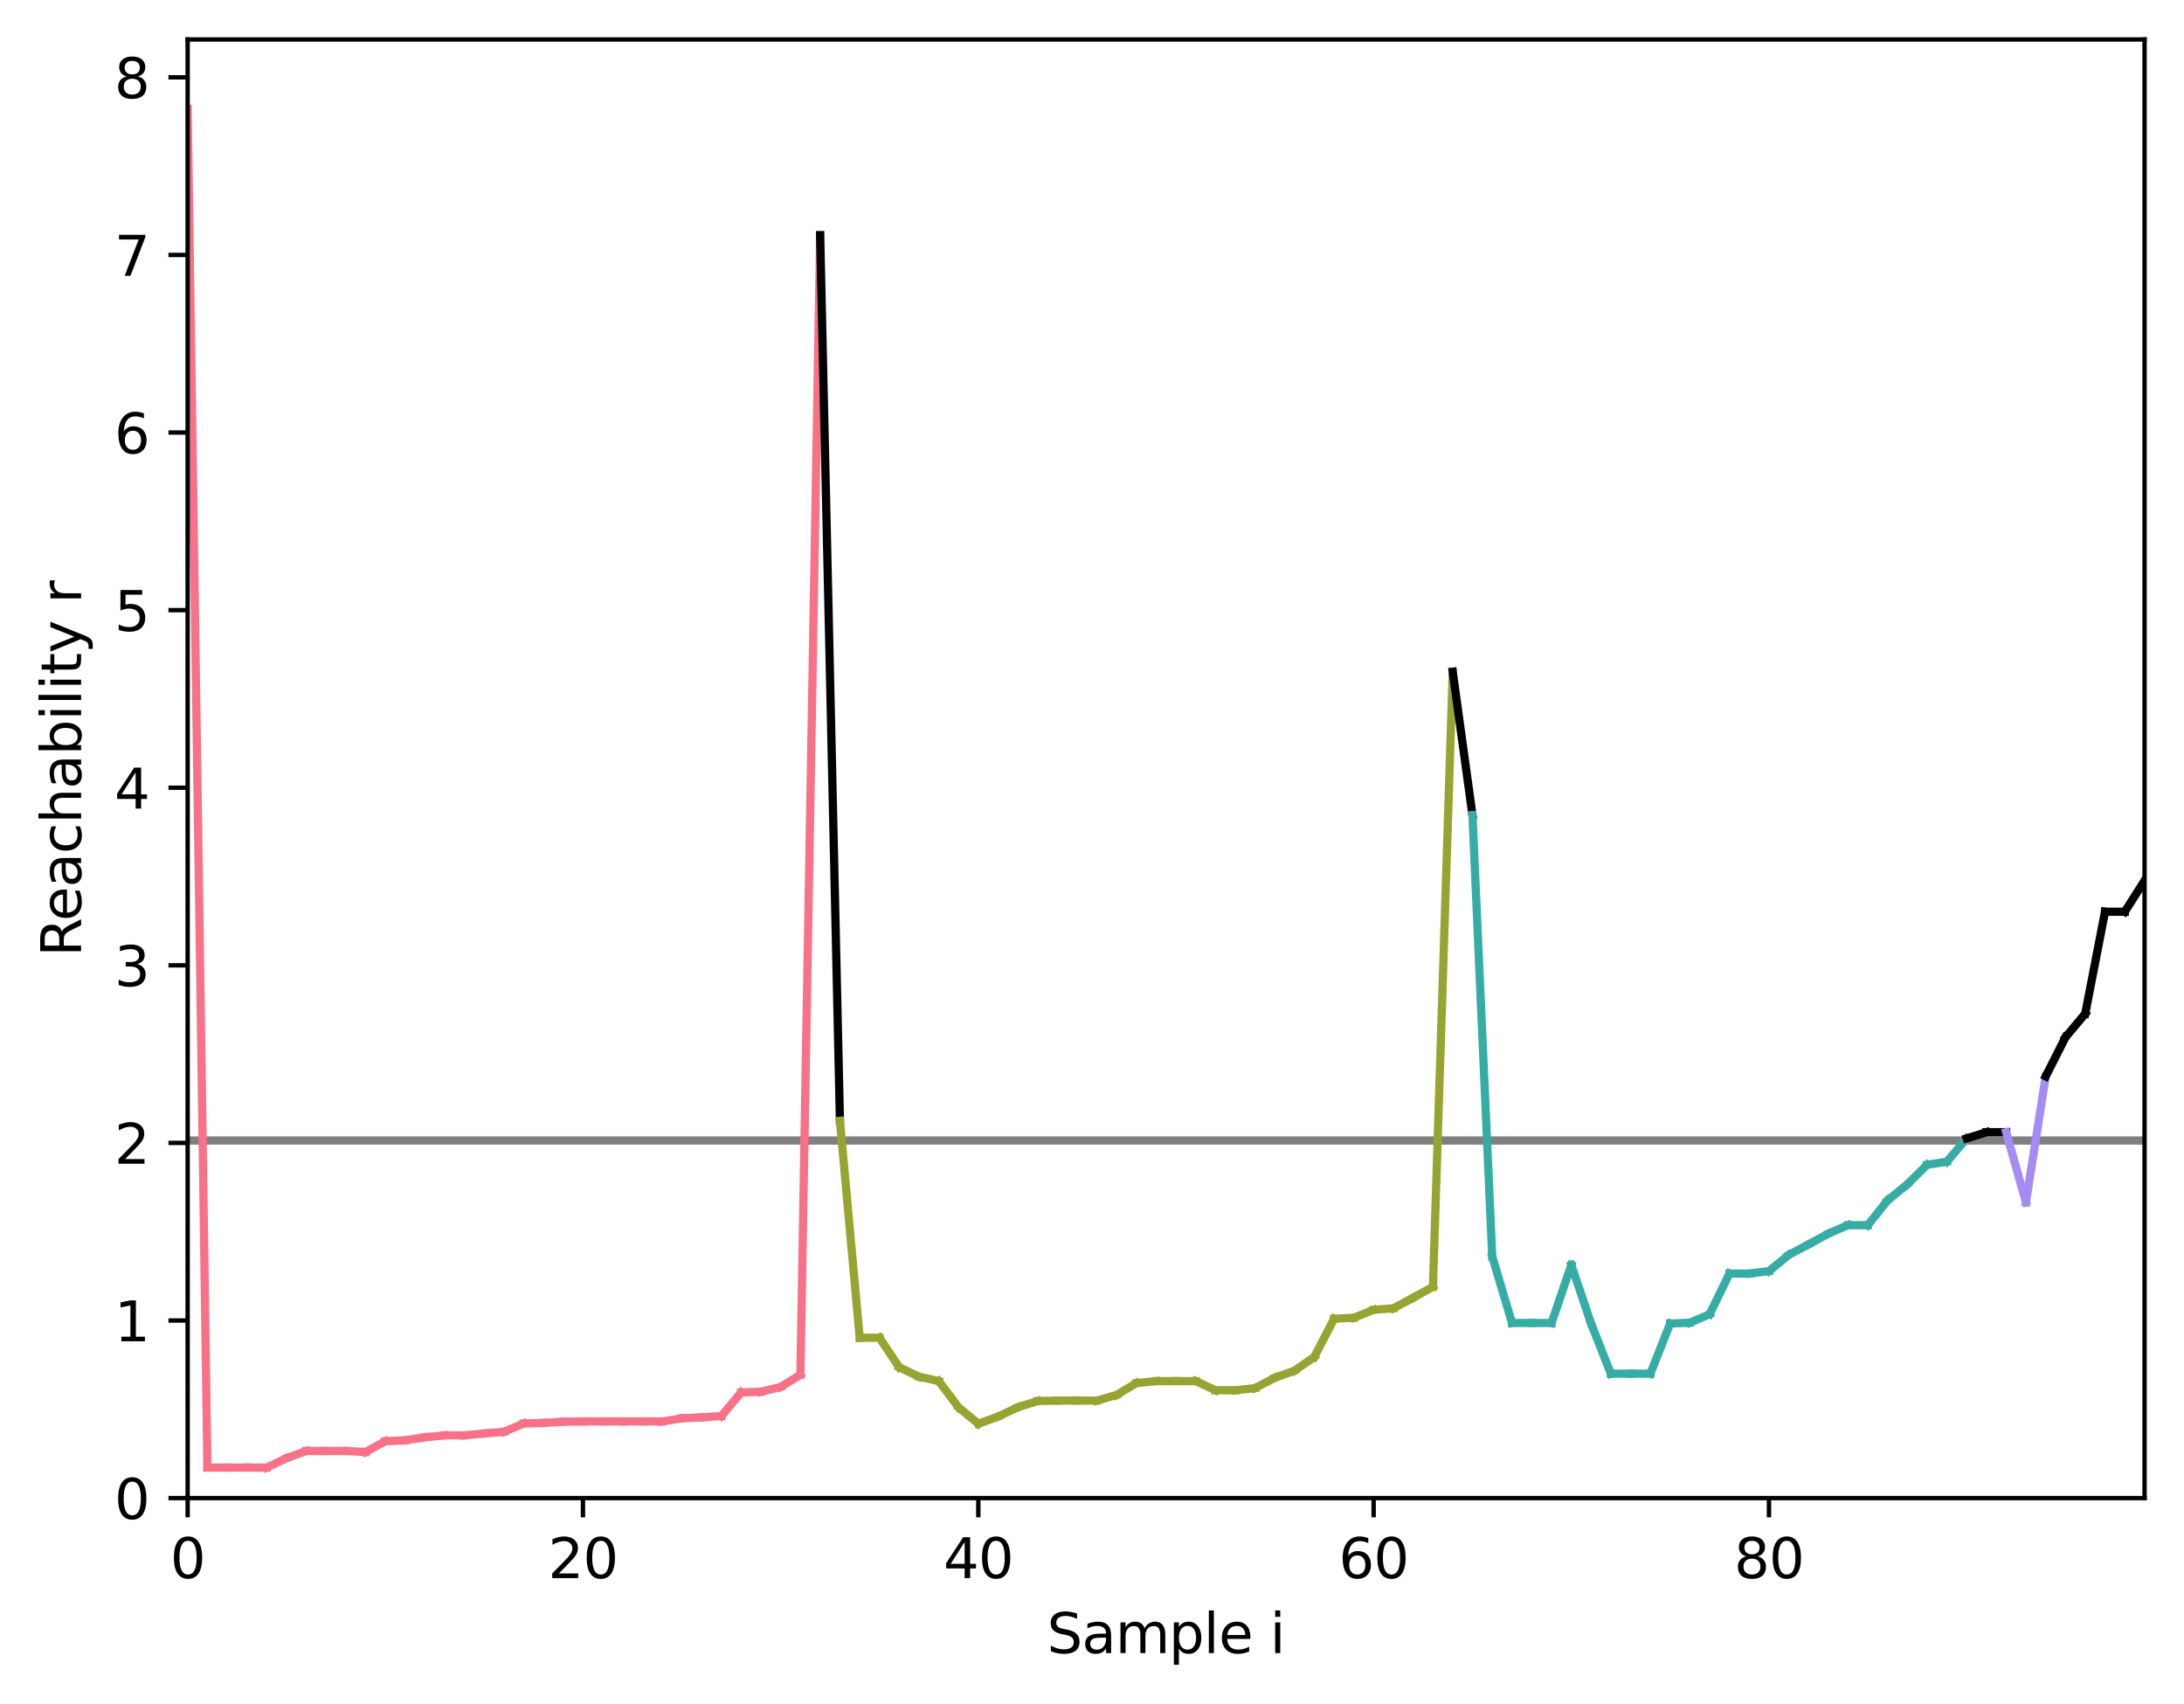 <?xml version="1.0" encoding="utf-8" standalone="no"?>
<!DOCTYPE svg PUBLIC "-//W3C//DTD SVG 1.1//EN"
  "http://www.w3.org/Graphics/SVG/1.1/DTD/svg11.dtd">
<svg xmlns:xlink="http://www.w3.org/1999/xlink" width="398.561pt" height="310.868pt" viewBox="0 0 398.561 310.868" xmlns="http://www.w3.org/2000/svg" version="1.1">
 <defs>
  <style type="text/css">*{stroke-linejoin: round; stroke-linecap: butt}</style>
 </defs>
 <g id="figure_1">
  <g id="patch_1">
   <path d="M 0 310.868 
L 398.561 310.868 
L 398.561 0 
L 0 0 
z
" style="fill: #ffffff"/>
  </g>
  <g id="axes_1">
   <g id="patch_2">
    <path d="M 34.241 273.312 
L 391.361 273.312 
L 391.361 7.2 
L 34.241 7.2 
z
" style="fill: #ffffff"/>
   </g>
   <g id="matplotlib.axis_1">
    <g id="xtick_1">
     <g id="line2d_1">
      <defs>
       <path id="m6ed74f3a93" d="M 0 0 
L 0 3.5 
" style="stroke: #000000; stroke-width: 0.8"/>
      </defs>
      <g>
       <use xlink:href="#m6ed74f3a93" x="34.241" y="273.312" style="stroke: #000000; stroke-width: 0.8"/>
      </g>
     </g>
     <g id="text_1">
      <!-- 0 -->
      <g transform="translate(31.059 287.91) scale(0.1 -0.1)">
       <defs>
        <path id="DejaVuSans-30" d="M 2034 4250 
Q 1547 4250 1301 3770 
Q 1056 3291 1056 2328 
Q 1056 1369 1301 889 
Q 1547 409 2034 409 
Q 2525 409 2770 889 
Q 3016 1369 3016 2328 
Q 3016 3291 2770 3770 
Q 2525 4250 2034 4250 
z
M 2034 4750 
Q 2819 4750 3233 4129 
Q 3647 3509 3647 2328 
Q 3647 1150 3233 529 
Q 2819 -91 2034 -91 
Q 1250 -91 836 529 
Q 422 1150 422 2328 
Q 422 3509 836 4129 
Q 1250 4750 2034 4750 
z
" transform="scale(0.016)"/>
       </defs>
       <use xlink:href="#DejaVuSans-30"/>
      </g>
     </g>
    </g>
    <g id="xtick_2">
     <g id="line2d_2">
      <g>
       <use xlink:href="#m6ed74f3a93" x="106.386" y="273.312" style="stroke: #000000; stroke-width: 0.8"/>
      </g>
     </g>
     <g id="text_2">
      <!-- 20 -->
      <g transform="translate(100.024 287.91) scale(0.1 -0.1)">
       <defs>
        <path id="DejaVuSans-32" d="M 1228 531 
L 3431 531 
L 3431 0 
L 469 0 
L 469 531 
Q 828 903 1448 1529 
Q 2069 2156 2228 2338 
Q 2531 2678 2651 2914 
Q 2772 3150 2772 3378 
Q 2772 3750 2511 3984 
Q 2250 4219 1831 4219 
Q 1534 4219 1204 4116 
Q 875 4013 500 3803 
L 500 4441 
Q 881 4594 1212 4672 
Q 1544 4750 1819 4750 
Q 2544 4750 2975 4387 
Q 3406 4025 3406 3419 
Q 3406 3131 3298 2873 
Q 3191 2616 2906 2266 
Q 2828 2175 2409 1742 
Q 1991 1309 1228 531 
z
" transform="scale(0.016)"/>
       </defs>
       <use xlink:href="#DejaVuSans-32"/>
       <use xlink:href="#DejaVuSans-30" x="63.623"/>
      </g>
     </g>
    </g>
    <g id="xtick_3">
     <g id="line2d_3">
      <g>
       <use xlink:href="#m6ed74f3a93" x="178.532" y="273.312" style="stroke: #000000; stroke-width: 0.8"/>
      </g>
     </g>
     <g id="text_3">
      <!-- 40 -->
      <g transform="translate(172.169 287.91) scale(0.1 -0.1)">
       <defs>
        <path id="DejaVuSans-34" d="M 2419 4116 
L 825 1625 
L 2419 1625 
L 2419 4116 
z
M 2253 4666 
L 3047 4666 
L 3047 1625 
L 3713 1625 
L 3713 1100 
L 3047 1100 
L 3047 0 
L 2419 0 
L 2419 1100 
L 313 1100 
L 313 1709 
L 2253 4666 
z
" transform="scale(0.016)"/>
       </defs>
       <use xlink:href="#DejaVuSans-34"/>
       <use xlink:href="#DejaVuSans-30" x="63.623"/>
      </g>
     </g>
    </g>
    <g id="xtick_4">
     <g id="line2d_4">
      <g>
       <use xlink:href="#m6ed74f3a93" x="250.677" y="273.312" style="stroke: #000000; stroke-width: 0.8"/>
      </g>
     </g>
     <g id="text_4">
      <!-- 60 -->
      <g transform="translate(244.314 287.91) scale(0.1 -0.1)">
       <defs>
        <path id="DejaVuSans-36" d="M 2113 2584 
Q 1688 2584 1439 2293 
Q 1191 2003 1191 1497 
Q 1191 994 1439 701 
Q 1688 409 2113 409 
Q 2538 409 2786 701 
Q 3034 994 3034 1497 
Q 3034 2003 2786 2293 
Q 2538 2584 2113 2584 
z
M 3366 4563 
L 3366 3988 
Q 3128 4100 2886 4159 
Q 2644 4219 2406 4219 
Q 1781 4219 1451 3797 
Q 1122 3375 1075 2522 
Q 1259 2794 1537 2939 
Q 1816 3084 2150 3084 
Q 2853 3084 3261 2657 
Q 3669 2231 3669 1497 
Q 3669 778 3244 343 
Q 2819 -91 2113 -91 
Q 1303 -91 875 529 
Q 447 1150 447 2328 
Q 447 3434 972 4092 
Q 1497 4750 2381 4750 
Q 2619 4750 2861 4703 
Q 3103 4656 3366 4563 
z
" transform="scale(0.016)"/>
       </defs>
       <use xlink:href="#DejaVuSans-36"/>
       <use xlink:href="#DejaVuSans-30" x="63.623"/>
      </g>
     </g>
    </g>
    <g id="xtick_5">
     <g id="line2d_5">
      <g>
       <use xlink:href="#m6ed74f3a93" x="322.822" y="273.312" style="stroke: #000000; stroke-width: 0.8"/>
      </g>
     </g>
     <g id="text_5">
      <!-- 80 -->
      <g transform="translate(316.46 287.91) scale(0.1 -0.1)">
       <defs>
        <path id="DejaVuSans-38" d="M 2034 2216 
Q 1584 2216 1326 1975 
Q 1069 1734 1069 1313 
Q 1069 891 1326 650 
Q 1584 409 2034 409 
Q 2484 409 2743 651 
Q 3003 894 3003 1313 
Q 3003 1734 2745 1975 
Q 2488 2216 2034 2216 
z
M 1403 2484 
Q 997 2584 770 2862 
Q 544 3141 544 3541 
Q 544 4100 942 4425 
Q 1341 4750 2034 4750 
Q 2731 4750 3128 4425 
Q 3525 4100 3525 3541 
Q 3525 3141 3298 2862 
Q 3072 2584 2669 2484 
Q 3125 2378 3379 2068 
Q 3634 1759 3634 1313 
Q 3634 634 3220 271 
Q 2806 -91 2034 -91 
Q 1263 -91 848 271 
Q 434 634 434 1313 
Q 434 1759 690 2068 
Q 947 2378 1403 2484 
z
M 1172 3481 
Q 1172 3119 1398 2916 
Q 1625 2713 2034 2713 
Q 2441 2713 2670 2916 
Q 2900 3119 2900 3481 
Q 2900 3844 2670 4047 
Q 2441 4250 2034 4250 
Q 1625 4250 1398 4047 
Q 1172 3844 1172 3481 
z
" transform="scale(0.016)"/>
       </defs>
       <use xlink:href="#DejaVuSans-38"/>
       <use xlink:href="#DejaVuSans-30" x="63.623"/>
      </g>
     </g>
    </g>
    <g id="text_6">
     <!-- Sample i -->
     <g transform="translate(191.074 301.589) scale(0.1 -0.1)">
      <defs>
       <path id="DejaVuSans-53" d="M 3425 4513 
L 3425 3897 
Q 3066 4069 2747 4153 
Q 2428 4238 2131 4238 
Q 1616 4238 1336 4038 
Q 1056 3838 1056 3469 
Q 1056 3159 1242 3001 
Q 1428 2844 1947 2747 
L 2328 2669 
Q 3034 2534 3370 2195 
Q 3706 1856 3706 1288 
Q 3706 609 3251 259 
Q 2797 -91 1919 -91 
Q 1588 -91 1214 -16 
Q 841 59 441 206 
L 441 856 
Q 825 641 1194 531 
Q 1563 422 1919 422 
Q 2459 422 2753 634 
Q 3047 847 3047 1241 
Q 3047 1584 2836 1778 
Q 2625 1972 2144 2069 
L 1759 2144 
Q 1053 2284 737 2584 
Q 422 2884 422 3419 
Q 422 4038 858 4394 
Q 1294 4750 2059 4750 
Q 2388 4750 2728 4690 
Q 3069 4631 3425 4513 
z
" transform="scale(0.016)"/>
       <path id="DejaVuSans-61" d="M 2194 1759 
Q 1497 1759 1228 1600 
Q 959 1441 959 1056 
Q 959 750 1161 570 
Q 1363 391 1709 391 
Q 2188 391 2477 730 
Q 2766 1069 2766 1631 
L 2766 1759 
L 2194 1759 
z
M 3341 1997 
L 3341 0 
L 2766 0 
L 2766 531 
Q 2569 213 2275 61 
Q 1981 -91 1556 -91 
Q 1019 -91 701 211 
Q 384 513 384 1019 
Q 384 1609 779 1909 
Q 1175 2209 1959 2209 
L 2766 2209 
L 2766 2266 
Q 2766 2663 2505 2880 
Q 2244 3097 1772 3097 
Q 1472 3097 1187 3025 
Q 903 2953 641 2809 
L 641 3341 
Q 956 3463 1253 3523 
Q 1550 3584 1831 3584 
Q 2591 3584 2966 3190 
Q 3341 2797 3341 1997 
z
" transform="scale(0.016)"/>
       <path id="DejaVuSans-6d" d="M 3328 2828 
Q 3544 3216 3844 3400 
Q 4144 3584 4550 3584 
Q 5097 3584 5394 3201 
Q 5691 2819 5691 2113 
L 5691 0 
L 5113 0 
L 5113 2094 
Q 5113 2597 4934 2840 
Q 4756 3084 4391 3084 
Q 3944 3084 3684 2787 
Q 3425 2491 3425 1978 
L 3425 0 
L 2847 0 
L 2847 2094 
Q 2847 2600 2669 2842 
Q 2491 3084 2119 3084 
Q 1678 3084 1418 2786 
Q 1159 2488 1159 1978 
L 1159 0 
L 581 0 
L 581 3500 
L 1159 3500 
L 1159 2956 
Q 1356 3278 1631 3431 
Q 1906 3584 2284 3584 
Q 2666 3584 2933 3390 
Q 3200 3197 3328 2828 
z
" transform="scale(0.016)"/>
       <path id="DejaVuSans-70" d="M 1159 525 
L 1159 -1331 
L 581 -1331 
L 581 3500 
L 1159 3500 
L 1159 2969 
Q 1341 3281 1617 3432 
Q 1894 3584 2278 3584 
Q 2916 3584 3314 3078 
Q 3713 2572 3713 1747 
Q 3713 922 3314 415 
Q 2916 -91 2278 -91 
Q 1894 -91 1617 61 
Q 1341 213 1159 525 
z
M 3116 1747 
Q 3116 2381 2855 2742 
Q 2594 3103 2138 3103 
Q 1681 3103 1420 2742 
Q 1159 2381 1159 1747 
Q 1159 1113 1420 752 
Q 1681 391 2138 391 
Q 2594 391 2855 752 
Q 3116 1113 3116 1747 
z
" transform="scale(0.016)"/>
       <path id="DejaVuSans-6c" d="M 603 4863 
L 1178 4863 
L 1178 0 
L 603 0 
L 603 4863 
z
" transform="scale(0.016)"/>
       <path id="DejaVuSans-65" d="M 3597 1894 
L 3597 1613 
L 953 1613 
Q 991 1019 1311 708 
Q 1631 397 2203 397 
Q 2534 397 2845 478 
Q 3156 559 3463 722 
L 3463 178 
Q 3153 47 2828 -22 
Q 2503 -91 2169 -91 
Q 1331 -91 842 396 
Q 353 884 353 1716 
Q 353 2575 817 3079 
Q 1281 3584 2069 3584 
Q 2775 3584 3186 3129 
Q 3597 2675 3597 1894 
z
M 3022 2063 
Q 3016 2534 2758 2815 
Q 2500 3097 2075 3097 
Q 1594 3097 1305 2825 
Q 1016 2553 972 2059 
L 3022 2063 
z
" transform="scale(0.016)"/>
       <path id="DejaVuSans-20" transform="scale(0.016)"/>
       <path id="DejaVuSans-69" d="M 603 3500 
L 1178 3500 
L 1178 0 
L 603 0 
L 603 3500 
z
M 603 4863 
L 1178 4863 
L 1178 4134 
L 603 4134 
L 603 4863 
z
" transform="scale(0.016)"/>
      </defs>
      <use xlink:href="#DejaVuSans-53"/>
      <use xlink:href="#DejaVuSans-61" x="63.477"/>
      <use xlink:href="#DejaVuSans-6d" x="124.756"/>
      <use xlink:href="#DejaVuSans-70" x="222.168"/>
      <use xlink:href="#DejaVuSans-6c" x="285.645"/>
      <use xlink:href="#DejaVuSans-65" x="313.428"/>
      <use xlink:href="#DejaVuSans-20" x="374.951"/>
      <use xlink:href="#DejaVuSans-69" x="406.738"/>
     </g>
    </g>
   </g>
   <g id="matplotlib.axis_2">
    <g id="ytick_1">
     <g id="line2d_6">
      <defs>
       <path id="m44458318d8" d="M 0 0 
L -3.5 0 
" style="stroke: #000000; stroke-width: 0.8"/>
      </defs>
      <g>
       <use xlink:href="#m44458318d8" x="34.241" y="273.312" style="stroke: #000000; stroke-width: 0.8"/>
      </g>
     </g>
     <g id="text_7">
      <!-- 0 -->
      <g transform="translate(20.878 277.111) scale(0.1 -0.1)">
       <use xlink:href="#DejaVuSans-30"/>
      </g>
     </g>
    </g>
    <g id="ytick_2">
     <g id="line2d_7">
      <g>
       <use xlink:href="#m44458318d8" x="34.241" y="240.912" style="stroke: #000000; stroke-width: 0.8"/>
      </g>
     </g>
     <g id="text_8">
      <!-- 1 -->
      <g transform="translate(20.878 244.711) scale(0.1 -0.1)">
       <defs>
        <path id="DejaVuSans-31" d="M 794 531 
L 1825 531 
L 1825 4091 
L 703 3866 
L 703 4441 
L 1819 4666 
L 2450 4666 
L 2450 531 
L 3481 531 
L 3481 0 
L 794 0 
L 794 531 
z
" transform="scale(0.016)"/>
       </defs>
       <use xlink:href="#DejaVuSans-31"/>
      </g>
     </g>
    </g>
    <g id="ytick_3">
     <g id="line2d_8">
      <g>
       <use xlink:href="#m44458318d8" x="34.241" y="208.512" style="stroke: #000000; stroke-width: 0.8"/>
      </g>
     </g>
     <g id="text_9">
      <!-- 2 -->
      <g transform="translate(20.878 212.311) scale(0.1 -0.1)">
       <use xlink:href="#DejaVuSans-32"/>
      </g>
     </g>
    </g>
    <g id="ytick_4">
     <g id="line2d_9">
      <g>
       <use xlink:href="#m44458318d8" x="34.241" y="176.112" style="stroke: #000000; stroke-width: 0.8"/>
      </g>
     </g>
     <g id="text_10">
      <!-- 3 -->
      <g transform="translate(20.878 179.912) scale(0.1 -0.1)">
       <defs>
        <path id="DejaVuSans-33" d="M 2597 2516 
Q 3050 2419 3304 2112 
Q 3559 1806 3559 1356 
Q 3559 666 3084 287 
Q 2609 -91 1734 -91 
Q 1441 -91 1130 -33 
Q 819 25 488 141 
L 488 750 
Q 750 597 1062 519 
Q 1375 441 1716 441 
Q 2309 441 2620 675 
Q 2931 909 2931 1356 
Q 2931 1769 2642 2001 
Q 2353 2234 1838 2234 
L 1294 2234 
L 1294 2753 
L 1863 2753 
Q 2328 2753 2575 2939 
Q 2822 3125 2822 3475 
Q 2822 3834 2567 4026 
Q 2313 4219 1838 4219 
Q 1578 4219 1281 4162 
Q 984 4106 628 3988 
L 628 4550 
Q 988 4650 1302 4700 
Q 1616 4750 1894 4750 
Q 2613 4750 3031 4423 
Q 3450 4097 3450 3541 
Q 3450 3153 3228 2886 
Q 3006 2619 2597 2516 
z
" transform="scale(0.016)"/>
       </defs>
       <use xlink:href="#DejaVuSans-33"/>
      </g>
     </g>
    </g>
    <g id="ytick_5">
     <g id="line2d_10">
      <g>
       <use xlink:href="#m44458318d8" x="34.241" y="143.712" style="stroke: #000000; stroke-width: 0.8"/>
      </g>
     </g>
     <g id="text_11">
      <!-- 4 -->
      <g transform="translate(20.878 147.512) scale(0.1 -0.1)">
       <use xlink:href="#DejaVuSans-34"/>
      </g>
     </g>
    </g>
    <g id="ytick_6">
     <g id="line2d_11">
      <g>
       <use xlink:href="#m44458318d8" x="34.241" y="111.313" style="stroke: #000000; stroke-width: 0.8"/>
      </g>
     </g>
     <g id="text_12">
      <!-- 5 -->
      <g transform="translate(20.878 115.112) scale(0.1 -0.1)">
       <defs>
        <path id="DejaVuSans-35" d="M 691 4666 
L 3169 4666 
L 3169 4134 
L 1269 4134 
L 1269 2991 
Q 1406 3038 1543 3061 
Q 1681 3084 1819 3084 
Q 2600 3084 3056 2656 
Q 3513 2228 3513 1497 
Q 3513 744 3044 326 
Q 2575 -91 1722 -91 
Q 1428 -91 1123 -41 
Q 819 9 494 109 
L 494 744 
Q 775 591 1075 516 
Q 1375 441 1709 441 
Q 2250 441 2565 725 
Q 2881 1009 2881 1497 
Q 2881 1984 2565 2268 
Q 2250 2553 1709 2553 
Q 1456 2553 1204 2497 
Q 953 2441 691 2322 
L 691 4666 
z
" transform="scale(0.016)"/>
       </defs>
       <use xlink:href="#DejaVuSans-35"/>
      </g>
     </g>
    </g>
    <g id="ytick_7">
     <g id="line2d_12">
      <g>
       <use xlink:href="#m44458318d8" x="34.241" y="78.913" style="stroke: #000000; stroke-width: 0.8"/>
      </g>
     </g>
     <g id="text_13">
      <!-- 6 -->
      <g transform="translate(20.878 82.712) scale(0.1 -0.1)">
       <use xlink:href="#DejaVuSans-36"/>
      </g>
     </g>
    </g>
    <g id="ytick_8">
     <g id="line2d_13">
      <g>
       <use xlink:href="#m44458318d8" x="34.241" y="46.513" style="stroke: #000000; stroke-width: 0.8"/>
      </g>
     </g>
     <g id="text_14">
      <!-- 7 -->
      <g transform="translate(20.878 50.312) scale(0.1 -0.1)">
       <defs>
        <path id="DejaVuSans-37" d="M 525 4666 
L 3525 4666 
L 3525 4397 
L 1831 0 
L 1172 0 
L 2766 4134 
L 525 4134 
L 525 4666 
z
" transform="scale(0.016)"/>
       </defs>
       <use xlink:href="#DejaVuSans-37"/>
      </g>
     </g>
    </g>
    <g id="ytick_9">
     <g id="line2d_14">
      <g>
       <use xlink:href="#m44458318d8" x="34.241" y="14.113" style="stroke: #000000; stroke-width: 0.8"/>
      </g>
     </g>
     <g id="text_15">
      <!-- 8 -->
      <g transform="translate(20.878 17.912) scale(0.1 -0.1)">
       <use xlink:href="#DejaVuSans-38"/>
      </g>
     </g>
    </g>
    <g id="text_16">
     <!-- Reachability r -->
     <g transform="translate(14.798 174.533) rotate(-90) scale(0.1 -0.1)">
      <defs>
       <path id="DejaVuSans-52" d="M 2841 2188 
Q 3044 2119 3236 1894 
Q 3428 1669 3622 1275 
L 4263 0 
L 3584 0 
L 2988 1197 
Q 2756 1666 2539 1819 
Q 2322 1972 1947 1972 
L 1259 1972 
L 1259 0 
L 628 0 
L 628 4666 
L 2053 4666 
Q 2853 4666 3247 4331 
Q 3641 3997 3641 3322 
Q 3641 2881 3436 2590 
Q 3231 2300 2841 2188 
z
M 1259 4147 
L 1259 2491 
L 2053 2491 
Q 2509 2491 2742 2702 
Q 2975 2913 2975 3322 
Q 2975 3731 2742 3939 
Q 2509 4147 2053 4147 
L 1259 4147 
z
" transform="scale(0.016)"/>
       <path id="DejaVuSans-63" d="M 3122 3366 
L 3122 2828 
Q 2878 2963 2633 3030 
Q 2388 3097 2138 3097 
Q 1578 3097 1268 2742 
Q 959 2388 959 1747 
Q 959 1106 1268 751 
Q 1578 397 2138 397 
Q 2388 397 2633 464 
Q 2878 531 3122 666 
L 3122 134 
Q 2881 22 2623 -34 
Q 2366 -91 2075 -91 
Q 1284 -91 818 406 
Q 353 903 353 1747 
Q 353 2603 823 3093 
Q 1294 3584 2113 3584 
Q 2378 3584 2631 3529 
Q 2884 3475 3122 3366 
z
" transform="scale(0.016)"/>
       <path id="DejaVuSans-68" d="M 3513 2113 
L 3513 0 
L 2938 0 
L 2938 2094 
Q 2938 2591 2744 2837 
Q 2550 3084 2163 3084 
Q 1697 3084 1428 2787 
Q 1159 2491 1159 1978 
L 1159 0 
L 581 0 
L 581 4863 
L 1159 4863 
L 1159 2956 
Q 1366 3272 1645 3428 
Q 1925 3584 2291 3584 
Q 2894 3584 3203 3211 
Q 3513 2838 3513 2113 
z
" transform="scale(0.016)"/>
       <path id="DejaVuSans-62" d="M 3116 1747 
Q 3116 2381 2855 2742 
Q 2594 3103 2138 3103 
Q 1681 3103 1420 2742 
Q 1159 2381 1159 1747 
Q 1159 1113 1420 752 
Q 1681 391 2138 391 
Q 2594 391 2855 752 
Q 3116 1113 3116 1747 
z
M 1159 2969 
Q 1341 3281 1617 3432 
Q 1894 3584 2278 3584 
Q 2916 3584 3314 3078 
Q 3713 2572 3713 1747 
Q 3713 922 3314 415 
Q 2916 -91 2278 -91 
Q 1894 -91 1617 61 
Q 1341 213 1159 525 
L 1159 0 
L 581 0 
L 581 4863 
L 1159 4863 
L 1159 2969 
z
" transform="scale(0.016)"/>
       <path id="DejaVuSans-74" d="M 1172 4494 
L 1172 3500 
L 2356 3500 
L 2356 3053 
L 1172 3053 
L 1172 1153 
Q 1172 725 1289 603 
Q 1406 481 1766 481 
L 2356 481 
L 2356 0 
L 1766 0 
Q 1100 0 847 248 
Q 594 497 594 1153 
L 594 3053 
L 172 3053 
L 172 3500 
L 594 3500 
L 594 4494 
L 1172 4494 
z
" transform="scale(0.016)"/>
       <path id="DejaVuSans-79" d="M 2059 -325 
Q 1816 -950 1584 -1140 
Q 1353 -1331 966 -1331 
L 506 -1331 
L 506 -850 
L 844 -850 
Q 1081 -850 1212 -737 
Q 1344 -625 1503 -206 
L 1606 56 
L 191 3500 
L 800 3500 
L 1894 763 
L 2988 3500 
L 3597 3500 
L 2059 -325 
z
" transform="scale(0.016)"/>
       <path id="DejaVuSans-72" d="M 2631 2963 
Q 2534 3019 2420 3045 
Q 2306 3072 2169 3072 
Q 1681 3072 1420 2755 
Q 1159 2438 1159 1844 
L 1159 0 
L 581 0 
L 581 3500 
L 1159 3500 
L 1159 2956 
Q 1341 3275 1631 3429 
Q 1922 3584 2338 3584 
Q 2397 3584 2469 3576 
Q 2541 3569 2628 3553 
L 2631 2963 
z
" transform="scale(0.016)"/>
      </defs>
      <use xlink:href="#DejaVuSans-52"/>
      <use xlink:href="#DejaVuSans-65" x="64.982"/>
      <use xlink:href="#DejaVuSans-61" x="126.506"/>
      <use xlink:href="#DejaVuSans-63" x="187.785"/>
      <use xlink:href="#DejaVuSans-68" x="242.766"/>
      <use xlink:href="#DejaVuSans-61" x="306.145"/>
      <use xlink:href="#DejaVuSans-62" x="367.424"/>
      <use xlink:href="#DejaVuSans-69" x="430.9"/>
      <use xlink:href="#DejaVuSans-6c" x="458.684"/>
      <use xlink:href="#DejaVuSans-69" x="486.467"/>
      <use xlink:href="#DejaVuSans-74" x="514.25"/>
      <use xlink:href="#DejaVuSans-79" x="553.459"/>
      <use xlink:href="#DejaVuSans-20" x="612.639"/>
      <use xlink:href="#DejaVuSans-72" x="644.426"/>
     </g>
    </g>
   </g>
   <g id="line2d_15">
    <path d="M 34.241 208.074 
L 391.361 208.074 
" clip-path="url(#pe8ce70c636)" style="fill: none; stroke: #000000; stroke-opacity: 0.5; stroke-width: 1.5; stroke-linecap: square"/>
   </g>
   <g id="line2d_16">
    <path d="M 34.241 19.872 
L 37.848 267.739 
" clip-path="url(#pe8ce70c636)" style="fill: none; stroke: #f77189; stroke-width: 1.5; stroke-linecap: square"/>
   </g>
   <g id="line2d_17">
    <path d="M 37.848 267.739 
L 41.455 267.739 
" clip-path="url(#pe8ce70c636)" style="fill: none; stroke: #f77189; stroke-width: 1.5; stroke-linecap: square"/>
   </g>
   <g id="line2d_18">
    <path d="M 41.455 267.739 
L 45.062 267.739 
" clip-path="url(#pe8ce70c636)" style="fill: none; stroke: #f77189; stroke-width: 1.5; stroke-linecap: square"/>
   </g>
   <g id="line2d_19">
    <path d="M 45.062 267.739 
L 48.67 267.739 
" clip-path="url(#pe8ce70c636)" style="fill: none; stroke: #f77189; stroke-width: 1.5; stroke-linecap: square"/>
   </g>
   <g id="line2d_20">
    <path d="M 48.67 267.739 
L 52.277 266.027 
" clip-path="url(#pe8ce70c636)" style="fill: none; stroke: #f77189; stroke-width: 1.5; stroke-linecap: square"/>
   </g>
   <g id="line2d_21">
    <path d="M 52.277 266.027 
L 55.884 264.719 
" clip-path="url(#pe8ce70c636)" style="fill: none; stroke: #f77189; stroke-width: 1.5; stroke-linecap: square"/>
   </g>
   <g id="line2d_22">
    <path d="M 55.884 264.719 
L 59.492 264.719 
" clip-path="url(#pe8ce70c636)" style="fill: none; stroke: #f77189; stroke-width: 1.5; stroke-linecap: square"/>
   </g>
   <g id="line2d_23">
    <path d="M 59.492 264.719 
L 63.099 264.719 
" clip-path="url(#pe8ce70c636)" style="fill: none; stroke: #f77189; stroke-width: 1.5; stroke-linecap: square"/>
   </g>
   <g id="line2d_24">
    <path d="M 63.099 264.719 
L 66.706 264.904 
" clip-path="url(#pe8ce70c636)" style="fill: none; stroke: #f77189; stroke-width: 1.5; stroke-linecap: square"/>
   </g>
   <g id="line2d_25">
    <path d="M 66.706 264.904 
L 70.313 262.937 
" clip-path="url(#pe8ce70c636)" style="fill: none; stroke: #f77189; stroke-width: 1.5; stroke-linecap: square"/>
   </g>
   <g id="line2d_26">
    <path d="M 70.313 262.937 
L 73.921 262.766 
" clip-path="url(#pe8ce70c636)" style="fill: none; stroke: #f77189; stroke-width: 1.5; stroke-linecap: square"/>
   </g>
   <g id="line2d_27">
    <path d="M 73.921 262.766 
L 77.528 262.216 
" clip-path="url(#pe8ce70c636)" style="fill: none; stroke: #f77189; stroke-width: 1.5; stroke-linecap: square"/>
   </g>
   <g id="line2d_28">
    <path d="M 77.528 262.216 
L 81.135 261.87 
" clip-path="url(#pe8ce70c636)" style="fill: none; stroke: #f77189; stroke-width: 1.5; stroke-linecap: square"/>
   </g>
   <g id="line2d_29">
    <path d="M 81.135 261.87 
L 84.742 261.863 
" clip-path="url(#pe8ce70c636)" style="fill: none; stroke: #f77189; stroke-width: 1.5; stroke-linecap: square"/>
   </g>
   <g id="line2d_30">
    <path d="M 84.742 261.863 
L 88.35 261.523 
" clip-path="url(#pe8ce70c636)" style="fill: none; stroke: #f77189; stroke-width: 1.5; stroke-linecap: square"/>
   </g>
   <g id="line2d_31">
    <path d="M 88.35 261.523 
L 91.957 261.203 
" clip-path="url(#pe8ce70c636)" style="fill: none; stroke: #f77189; stroke-width: 1.5; stroke-linecap: square"/>
   </g>
   <g id="line2d_32">
    <path d="M 91.957 261.203 
L 95.564 259.708 
" clip-path="url(#pe8ce70c636)" style="fill: none; stroke: #f77189; stroke-width: 1.5; stroke-linecap: square"/>
   </g>
   <g id="line2d_33">
    <path d="M 95.564 259.708 
L 99.172 259.603 
" clip-path="url(#pe8ce70c636)" style="fill: none; stroke: #f77189; stroke-width: 1.5; stroke-linecap: square"/>
   </g>
   <g id="line2d_34">
    <path d="M 99.172 259.603 
L 102.779 259.38 
" clip-path="url(#pe8ce70c636)" style="fill: none; stroke: #f77189; stroke-width: 1.5; stroke-linecap: square"/>
   </g>
   <g id="line2d_35">
    <path d="M 102.779 259.38 
L 106.386 259.326 
" clip-path="url(#pe8ce70c636)" style="fill: none; stroke: #f77189; stroke-width: 1.5; stroke-linecap: square"/>
   </g>
   <g id="line2d_36">
    <path d="M 106.386 259.326 
L 109.993 259.326 
" clip-path="url(#pe8ce70c636)" style="fill: none; stroke: #f77189; stroke-width: 1.5; stroke-linecap: square"/>
   </g>
   <g id="line2d_37">
    <path d="M 109.993 259.326 
L 113.601 259.326 
" clip-path="url(#pe8ce70c636)" style="fill: none; stroke: #f77189; stroke-width: 1.5; stroke-linecap: square"/>
   </g>
   <g id="line2d_38">
    <path d="M 113.601 259.326 
L 117.208 259.326 
" clip-path="url(#pe8ce70c636)" style="fill: none; stroke: #f77189; stroke-width: 1.5; stroke-linecap: square"/>
   </g>
   <g id="line2d_39">
    <path d="M 117.208 259.326 
L 120.815 259.326 
" clip-path="url(#pe8ce70c636)" style="fill: none; stroke: #f77189; stroke-width: 1.5; stroke-linecap: square"/>
   </g>
   <g id="line2d_40">
    <path d="M 120.815 259.326 
L 124.422 258.761 
" clip-path="url(#pe8ce70c636)" style="fill: none; stroke: #f77189; stroke-width: 1.5; stroke-linecap: square"/>
   </g>
   <g id="line2d_41">
    <path d="M 124.422 258.761 
L 128.03 258.584 
" clip-path="url(#pe8ce70c636)" style="fill: none; stroke: #f77189; stroke-width: 1.5; stroke-linecap: square"/>
   </g>
   <g id="line2d_42">
    <path d="M 128.03 258.584 
L 131.637 258.353 
" clip-path="url(#pe8ce70c636)" style="fill: none; stroke: #f77189; stroke-width: 1.5; stroke-linecap: square"/>
   </g>
   <g id="line2d_43">
    <path d="M 131.637 258.353 
L 135.244 254.045 
" clip-path="url(#pe8ce70c636)" style="fill: none; stroke: #f77189; stroke-width: 1.5; stroke-linecap: square"/>
   </g>
   <g id="line2d_44">
    <path d="M 135.244 254.045 
L 138.852 253.916 
" clip-path="url(#pe8ce70c636)" style="fill: none; stroke: #f77189; stroke-width: 1.5; stroke-linecap: square"/>
   </g>
   <g id="line2d_45">
    <path d="M 138.852 253.916 
L 142.459 253.025 
" clip-path="url(#pe8ce70c636)" style="fill: none; stroke: #f77189; stroke-width: 1.5; stroke-linecap: square"/>
   </g>
   <g id="line2d_46">
    <path d="M 142.459 253.025 
L 146.066 250.822 
" clip-path="url(#pe8ce70c636)" style="fill: none; stroke: #f77189; stroke-width: 1.5; stroke-linecap: square"/>
   </g>
   <g id="line2d_47">
    <path d="M 146.066 250.822 
L 149.673 42.912 
" clip-path="url(#pe8ce70c636)" style="fill: none; stroke: #f77189; stroke-width: 1.5; stroke-linecap: square"/>
   </g>
   <g id="line2d_48">
    <path d="M 149.673 42.912 
L 153.281 204.48 
" clip-path="url(#pe8ce70c636)" style="fill: none; stroke: #000000; stroke-width: 1.5; stroke-linecap: square"/>
   </g>
   <g id="line2d_49">
    <path d="M 153.281 204.48 
L 156.888 244.065 
" clip-path="url(#pe8ce70c636)" style="fill: none; stroke: #97a431; stroke-width: 1.5; stroke-linecap: square"/>
   </g>
   <g id="line2d_50">
    <path d="M 156.888 244.065 
L 160.495 244.065 
" clip-path="url(#pe8ce70c636)" style="fill: none; stroke: #97a431; stroke-width: 1.5; stroke-linecap: square"/>
   </g>
   <g id="line2d_51">
    <path d="M 160.495 244.065 
L 164.102 249.451 
" clip-path="url(#pe8ce70c636)" style="fill: none; stroke: #97a431; stroke-width: 1.5; stroke-linecap: square"/>
   </g>
   <g id="line2d_52">
    <path d="M 164.102 249.451 
L 167.71 251.169 
" clip-path="url(#pe8ce70c636)" style="fill: none; stroke: #97a431; stroke-width: 1.5; stroke-linecap: square"/>
   </g>
   <g id="line2d_53">
    <path d="M 167.71 251.169 
L 171.317 251.966 
" clip-path="url(#pe8ce70c636)" style="fill: none; stroke: #97a431; stroke-width: 1.5; stroke-linecap: square"/>
   </g>
   <g id="line2d_54">
    <path d="M 171.317 251.966 
L 174.924 256.749 
" clip-path="url(#pe8ce70c636)" style="fill: none; stroke: #97a431; stroke-width: 1.5; stroke-linecap: square"/>
   </g>
   <g id="line2d_55">
    <path d="M 174.924 256.749 
L 178.532 259.751 
" clip-path="url(#pe8ce70c636)" style="fill: none; stroke: #97a431; stroke-width: 1.5; stroke-linecap: square"/>
   </g>
   <g id="line2d_56">
    <path d="M 178.532 259.751 
L 182.139 258.433 
" clip-path="url(#pe8ce70c636)" style="fill: none; stroke: #97a431; stroke-width: 1.5; stroke-linecap: square"/>
   </g>
   <g id="line2d_57">
    <path d="M 182.139 258.433 
L 185.746 256.749 
" clip-path="url(#pe8ce70c636)" style="fill: none; stroke: #97a431; stroke-width: 1.5; stroke-linecap: square"/>
   </g>
   <g id="line2d_58">
    <path d="M 185.746 256.749 
L 189.353 255.603 
" clip-path="url(#pe8ce70c636)" style="fill: none; stroke: #97a431; stroke-width: 1.5; stroke-linecap: square"/>
   </g>
   <g id="line2d_59">
    <path d="M 189.353 255.603 
L 192.961 255.524 
" clip-path="url(#pe8ce70c636)" style="fill: none; stroke: #97a431; stroke-width: 1.5; stroke-linecap: square"/>
   </g>
   <g id="line2d_60">
    <path d="M 192.961 255.524 
L 196.568 255.524 
" clip-path="url(#pe8ce70c636)" style="fill: none; stroke: #97a431; stroke-width: 1.5; stroke-linecap: square"/>
   </g>
   <g id="line2d_61">
    <path d="M 196.568 255.524 
L 200.175 255.524 
" clip-path="url(#pe8ce70c636)" style="fill: none; stroke: #97a431; stroke-width: 1.5; stroke-linecap: square"/>
   </g>
   <g id="line2d_62">
    <path d="M 200.175 255.524 
L 203.782 254.486 
" clip-path="url(#pe8ce70c636)" style="fill: none; stroke: #97a431; stroke-width: 1.5; stroke-linecap: square"/>
   </g>
   <g id="line2d_63">
    <path d="M 203.782 254.486 
L 207.39 252.334 
" clip-path="url(#pe8ce70c636)" style="fill: none; stroke: #97a431; stroke-width: 1.5; stroke-linecap: square"/>
   </g>
   <g id="line2d_64">
    <path d="M 207.39 252.334 
L 210.997 251.966 
" clip-path="url(#pe8ce70c636)" style="fill: none; stroke: #97a431; stroke-width: 1.5; stroke-linecap: square"/>
   </g>
   <g id="line2d_65">
    <path d="M 210.997 251.966 
L 214.604 251.966 
" clip-path="url(#pe8ce70c636)" style="fill: none; stroke: #97a431; stroke-width: 1.5; stroke-linecap: square"/>
   </g>
   <g id="line2d_66">
    <path d="M 214.604 251.966 
L 218.212 251.966 
" clip-path="url(#pe8ce70c636)" style="fill: none; stroke: #97a431; stroke-width: 1.5; stroke-linecap: square"/>
   </g>
   <g id="line2d_67">
    <path d="M 218.212 251.966 
L 221.819 253.64 
" clip-path="url(#pe8ce70c636)" style="fill: none; stroke: #97a431; stroke-width: 1.5; stroke-linecap: square"/>
   </g>
   <g id="line2d_68">
    <path d="M 221.819 253.64 
L 225.426 253.64 
" clip-path="url(#pe8ce70c636)" style="fill: none; stroke: #97a431; stroke-width: 1.5; stroke-linecap: square"/>
   </g>
   <g id="line2d_69">
    <path d="M 225.426 253.64 
L 229.033 253.243 
" clip-path="url(#pe8ce70c636)" style="fill: none; stroke: #97a431; stroke-width: 1.5; stroke-linecap: square"/>
   </g>
   <g id="line2d_70">
    <path d="M 229.033 253.243 
L 232.641 251.354 
" clip-path="url(#pe8ce70c636)" style="fill: none; stroke: #97a431; stroke-width: 1.5; stroke-linecap: square"/>
   </g>
   <g id="line2d_71">
    <path d="M 232.641 251.354 
L 236.248 250.055 
" clip-path="url(#pe8ce70c636)" style="fill: none; stroke: #97a431; stroke-width: 1.5; stroke-linecap: square"/>
   </g>
   <g id="line2d_72">
    <path d="M 236.248 250.055 
L 239.855 247.562 
" clip-path="url(#pe8ce70c636)" style="fill: none; stroke: #97a431; stroke-width: 1.5; stroke-linecap: square"/>
   </g>
   <g id="line2d_73">
    <path d="M 239.855 247.562 
L 243.462 240.594 
" clip-path="url(#pe8ce70c636)" style="fill: none; stroke: #97a431; stroke-width: 1.5; stroke-linecap: square"/>
   </g>
   <g id="line2d_74">
    <path d="M 243.462 240.594 
L 247.07 240.399 
" clip-path="url(#pe8ce70c636)" style="fill: none; stroke: #97a431; stroke-width: 1.5; stroke-linecap: square"/>
   </g>
   <g id="line2d_75">
    <path d="M 247.07 240.399 
L 250.677 238.962 
" clip-path="url(#pe8ce70c636)" style="fill: none; stroke: #97a431; stroke-width: 1.5; stroke-linecap: square"/>
   </g>
   <g id="line2d_76">
    <path d="M 250.677 238.962 
L 254.284 238.679 
" clip-path="url(#pe8ce70c636)" style="fill: none; stroke: #97a431; stroke-width: 1.5; stroke-linecap: square"/>
   </g>
   <g id="line2d_77">
    <path d="M 254.284 238.679 
L 257.892 236.763 
" clip-path="url(#pe8ce70c636)" style="fill: none; stroke: #97a431; stroke-width: 1.5; stroke-linecap: square"/>
   </g>
   <g id="line2d_78">
    <path d="M 257.892 236.763 
L 261.499 234.751 
" clip-path="url(#pe8ce70c636)" style="fill: none; stroke: #97a431; stroke-width: 1.5; stroke-linecap: square"/>
   </g>
   <g id="line2d_79">
    <path d="M 261.499 234.751 
L 265.106 122.546 
" clip-path="url(#pe8ce70c636)" style="fill: none; stroke: #97a431; stroke-width: 1.5; stroke-linecap: square"/>
   </g>
   <g id="line2d_80">
    <path d="M 265.106 122.546 
L 268.713 148.702 
" clip-path="url(#pe8ce70c636)" style="fill: none; stroke: #000000; stroke-width: 1.5; stroke-linecap: square"/>
   </g>
   <g id="line2d_81">
    <path d="M 268.713 148.702 
L 272.321 229.252 
" clip-path="url(#pe8ce70c636)" style="fill: none; stroke: #36ada4; stroke-width: 1.5; stroke-linecap: square"/>
   </g>
   <g id="line2d_82">
    <path d="M 272.321 229.252 
L 275.928 241.361 
" clip-path="url(#pe8ce70c636)" style="fill: none; stroke: #36ada4; stroke-width: 1.5; stroke-linecap: square"/>
   </g>
   <g id="line2d_83">
    <path d="M 275.928 241.361 
L 279.535 241.361 
" clip-path="url(#pe8ce70c636)" style="fill: none; stroke: #36ada4; stroke-width: 1.5; stroke-linecap: square"/>
   </g>
   <g id="line2d_84">
    <path d="M 279.535 241.361 
L 283.142 241.361 
" clip-path="url(#pe8ce70c636)" style="fill: none; stroke: #36ada4; stroke-width: 1.5; stroke-linecap: square"/>
   </g>
   <g id="line2d_85">
    <path d="M 283.142 241.361 
L 286.75 230.786 
" clip-path="url(#pe8ce70c636)" style="fill: none; stroke: #36ada4; stroke-width: 1.5; stroke-linecap: square"/>
   </g>
   <g id="line2d_86">
    <path d="M 286.75 230.786 
L 290.357 241.468 
" clip-path="url(#pe8ce70c636)" style="fill: none; stroke: #36ada4; stroke-width: 1.5; stroke-linecap: square"/>
   </g>
   <g id="line2d_87">
    <path d="M 290.357 241.468 
L 293.964 250.612 
" clip-path="url(#pe8ce70c636)" style="fill: none; stroke: #36ada4; stroke-width: 1.5; stroke-linecap: square"/>
   </g>
   <g id="line2d_88">
    <path d="M 293.964 250.612 
L 297.572 250.612 
" clip-path="url(#pe8ce70c636)" style="fill: none; stroke: #36ada4; stroke-width: 1.5; stroke-linecap: square"/>
   </g>
   <g id="line2d_89">
    <path d="M 297.572 250.612 
L 301.179 250.612 
" clip-path="url(#pe8ce70c636)" style="fill: none; stroke: #36ada4; stroke-width: 1.5; stroke-linecap: square"/>
   </g>
   <g id="line2d_90">
    <path d="M 301.179 250.612 
L 304.786 241.468 
" clip-path="url(#pe8ce70c636)" style="fill: none; stroke: #36ada4; stroke-width: 1.5; stroke-linecap: square"/>
   </g>
   <g id="line2d_91">
    <path d="M 304.786 241.468 
L 308.393 241.314 
" clip-path="url(#pe8ce70c636)" style="fill: none; stroke: #36ada4; stroke-width: 1.5; stroke-linecap: square"/>
   </g>
   <g id="line2d_92">
    <path d="M 308.393 241.314 
L 312.001 239.764 
" clip-path="url(#pe8ce70c636)" style="fill: none; stroke: #36ada4; stroke-width: 1.5; stroke-linecap: square"/>
   </g>
   <g id="line2d_93">
    <path d="M 312.001 239.764 
L 315.608 232.347 
" clip-path="url(#pe8ce70c636)" style="fill: none; stroke: #36ada4; stroke-width: 1.5; stroke-linecap: square"/>
   </g>
   <g id="line2d_94">
    <path d="M 315.608 232.347 
L 319.215 232.347 
" clip-path="url(#pe8ce70c636)" style="fill: none; stroke: #36ada4; stroke-width: 1.5; stroke-linecap: square"/>
   </g>
   <g id="line2d_95">
    <path d="M 319.215 232.347 
L 322.822 231.904 
" clip-path="url(#pe8ce70c636)" style="fill: none; stroke: #36ada4; stroke-width: 1.5; stroke-linecap: square"/>
   </g>
   <g id="line2d_96">
    <path d="M 322.822 231.904 
L 326.43 228.946 
" clip-path="url(#pe8ce70c636)" style="fill: none; stroke: #36ada4; stroke-width: 1.5; stroke-linecap: square"/>
   </g>
   <g id="line2d_97">
    <path d="M 326.43 228.946 
L 330.037 227.03 
" clip-path="url(#pe8ce70c636)" style="fill: none; stroke: #36ada4; stroke-width: 1.5; stroke-linecap: square"/>
   </g>
   <g id="line2d_98">
    <path d="M 330.037 227.03 
L 333.644 225.073 
" clip-path="url(#pe8ce70c636)" style="fill: none; stroke: #36ada4; stroke-width: 1.5; stroke-linecap: square"/>
   </g>
   <g id="line2d_99">
    <path d="M 333.644 225.073 
L 337.252 223.516 
" clip-path="url(#pe8ce70c636)" style="fill: none; stroke: #36ada4; stroke-width: 1.5; stroke-linecap: square"/>
   </g>
   <g id="line2d_100">
    <path d="M 337.252 223.516 
L 340.859 223.516 
" clip-path="url(#pe8ce70c636)" style="fill: none; stroke: #36ada4; stroke-width: 1.5; stroke-linecap: square"/>
   </g>
   <g id="line2d_101">
    <path d="M 340.859 223.516 
L 344.466 219.004 
" clip-path="url(#pe8ce70c636)" style="fill: none; stroke: #36ada4; stroke-width: 1.5; stroke-linecap: square"/>
   </g>
   <g id="line2d_102">
    <path d="M 344.466 219.004 
L 348.073 216.056 
" clip-path="url(#pe8ce70c636)" style="fill: none; stroke: #36ada4; stroke-width: 1.5; stroke-linecap: square"/>
   </g>
   <g id="line2d_103">
    <path d="M 348.073 216.056 
L 351.681 212.497 
" clip-path="url(#pe8ce70c636)" style="fill: none; stroke: #36ada4; stroke-width: 1.5; stroke-linecap: square"/>
   </g>
   <g id="line2d_104">
    <path d="M 351.681 212.497 
L 355.288 211.939 
" clip-path="url(#pe8ce70c636)" style="fill: none; stroke: #36ada4; stroke-width: 1.5; stroke-linecap: square"/>
   </g>
   <g id="line2d_105">
    <path d="M 355.288 211.939 
L 358.895 207.69 
" clip-path="url(#pe8ce70c636)" style="fill: none; stroke: #36ada4; stroke-width: 1.5; stroke-linecap: square"/>
   </g>
   <g id="line2d_106">
    <path d="M 358.895 207.69 
L 362.502 206.561 
" clip-path="url(#pe8ce70c636)" style="fill: none; stroke: #000000; stroke-width: 1.5; stroke-linecap: square"/>
   </g>
   <g id="line2d_107">
    <path d="M 362.502 206.561 
L 366.11 206.561 
" clip-path="url(#pe8ce70c636)" style="fill: none; stroke: #000000; stroke-width: 1.5; stroke-linecap: square"/>
   </g>
   <g id="line2d_108">
    <path d="M 366.11 206.561 
L 369.717 219.35 
" clip-path="url(#pe8ce70c636)" style="fill: none; stroke: #a48cf4; stroke-width: 1.5; stroke-linecap: square"/>
   </g>
   <g id="line2d_109">
    <path d="M 369.717 219.35 
L 373.324 196.367 
" clip-path="url(#pe8ce70c636)" style="fill: none; stroke: #a48cf4; stroke-width: 1.5; stroke-linecap: square"/>
   </g>
   <g id="line2d_110">
    <path d="M 373.324 196.367 
L 376.932 189.239 
" clip-path="url(#pe8ce70c636)" style="fill: none; stroke: #000000; stroke-width: 1.5; stroke-linecap: square"/>
   </g>
   <g id="line2d_111">
    <path d="M 376.932 189.239 
L 380.539 184.933 
" clip-path="url(#pe8ce70c636)" style="fill: none; stroke: #000000; stroke-width: 1.5; stroke-linecap: square"/>
   </g>
   <g id="line2d_112">
    <path d="M 380.539 184.933 
L 384.146 166.337 
" clip-path="url(#pe8ce70c636)" style="fill: none; stroke: #000000; stroke-width: 1.5; stroke-linecap: square"/>
   </g>
   <g id="line2d_113">
    <path d="M 384.146 166.337 
L 387.753 166.337 
" clip-path="url(#pe8ce70c636)" style="fill: none; stroke: #000000; stroke-width: 1.5; stroke-linecap: square"/>
   </g>
   <g id="line2d_114">
    <path d="M 387.753 166.337 
L 391.361 160.673 
" clip-path="url(#pe8ce70c636)" style="fill: none; stroke: #000000; stroke-width: 1.5; stroke-linecap: square"/>
   </g>
   <g id="patch_3">
    <path d="M 34.241 273.312 
L 34.241 7.2 
" style="fill: none; stroke: #000000; stroke-width: 0.8; stroke-linejoin: miter; stroke-linecap: square"/>
   </g>
   <g id="patch_4">
    <path d="M 391.361 273.312 
L 391.361 7.2 
" style="fill: none; stroke: #000000; stroke-width: 0.8; stroke-linejoin: miter; stroke-linecap: square"/>
   </g>
   <g id="patch_5">
    <path d="M 34.241 273.312 
L 391.361 273.312 
" style="fill: none; stroke: #000000; stroke-width: 0.8; stroke-linejoin: miter; stroke-linecap: square"/>
   </g>
   <g id="patch_6">
    <path d="M 34.241 7.2 
L 391.361 7.2 
" style="fill: none; stroke: #000000; stroke-width: 0.8; stroke-linejoin: miter; stroke-linecap: square"/>
   </g>
  </g>
 </g>
 <defs>
  <clipPath id="pe8ce70c636">
   <rect x="34.241" y="7.2" width="357.12" height="266.112"/>
  </clipPath>
 </defs>
</svg>
